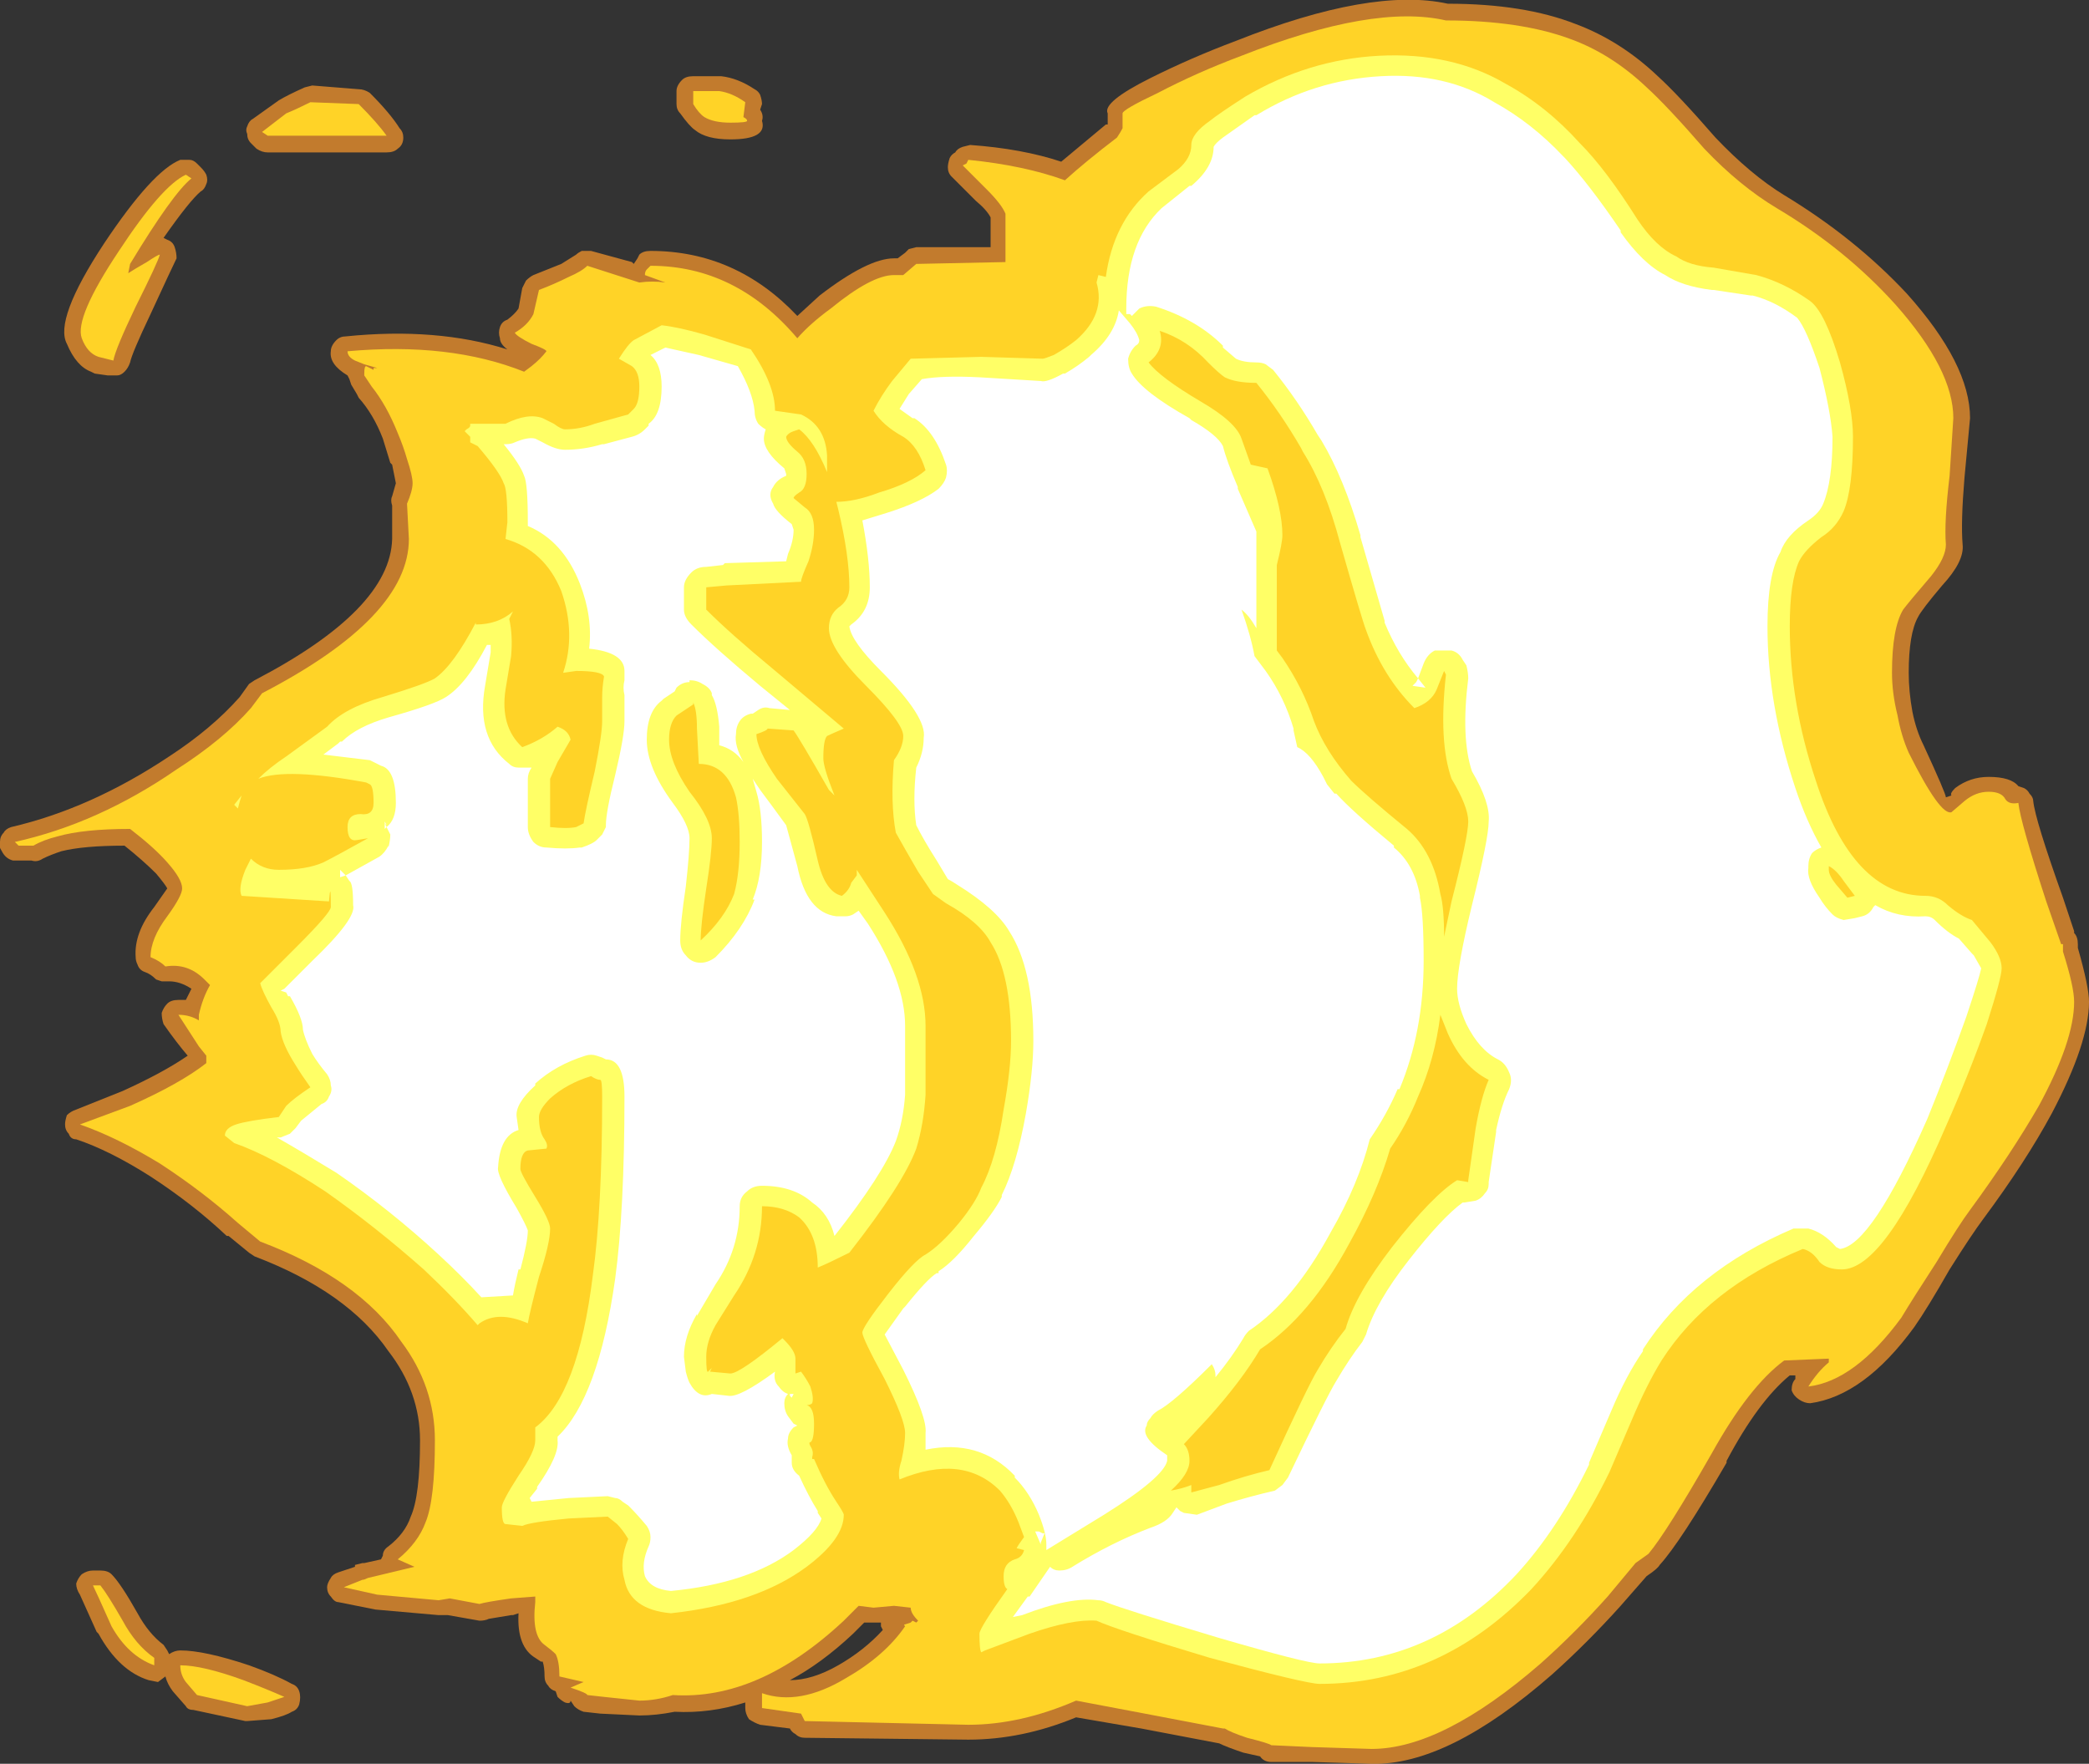 <?xml version="1.0" encoding="UTF-8" standalone="no"?>
<svg xmlns:ffdec="https://www.free-decompiler.com/flash" xmlns:xlink="http://www.w3.org/1999/xlink" ffdec:objectType="shape" height="47.45px" width="56.2px" xmlns="http://www.w3.org/2000/svg">
  <rect width="100%" height="100%" fill="#333333" stroke="none"/>
  <g transform="matrix(1.0, 0.0, 0.0, 1.0, 0.35, 27.6)">
    <path d="M18.0 -25.45 Q18.1 -25.55 18.3 -25.55 L19.05 -25.55 Q19.5 -25.5 19.95 -25.2 20.05 -25.15 20.1 -25.05 20.15 -24.9 20.15 -24.8 L20.1 -24.65 Q20.2 -24.5 20.15 -24.35 20.3 -23.85 19.3 -23.85 18.65 -23.85 18.35 -24.1 18.2 -24.2 17.95 -24.55 17.85 -24.65 17.85 -24.8 L17.85 -25.15 Q17.85 -25.3 18.0 -25.45 M17.15 -20.85 Q19.45 -20.85 21.1 -19.1 L21.7 -19.65 Q23.0 -20.65 23.7 -20.65 L23.8 -20.65 24.0 -20.8 24.1 -20.9 24.3 -20.95 26.3 -20.95 26.3 -21.75 Q26.2 -21.95 25.9 -22.2 L25.25 -22.85 Q25.15 -22.95 25.15 -23.1 25.15 -23.2 25.2 -23.35 25.25 -23.45 25.35 -23.5 25.4 -23.6 25.55 -23.65 L25.75 -23.7 Q27.15 -23.6 28.2 -23.25 L29.4 -24.25 29.45 -24.25 29.45 -24.55 Q29.3 -24.85 30.6 -25.5 31.7 -26.05 32.9 -26.5 36.55 -27.95 38.6 -27.5 40.65 -27.5 42.05 -26.95 43.25 -26.5 44.25 -25.55 44.8 -25.05 45.8 -23.9 46.75 -22.9 47.65 -22.35 49.55 -21.2 50.95 -19.7 52.65 -17.8 52.65 -16.35 L52.5 -14.75 Q52.4 -13.55 52.45 -12.95 52.5 -12.5 51.9 -11.85 51.35 -11.2 51.25 -11.0 51.0 -10.55 51.0 -9.5 51.0 -9.0 51.1 -8.45 51.2 -7.95 51.4 -7.55 52.0 -6.25 52.0 -6.15 L52.15 -6.2 Q52.1 -6.25 52.25 -6.4 52.65 -6.7 53.15 -6.7 53.75 -6.7 53.95 -6.45 L54.1 -6.4 Q54.2 -6.35 54.25 -6.25 54.35 -6.15 54.35 -6.05 54.4 -5.55 55.15 -3.45 L55.45 -2.55 55.45 -2.5 Q55.55 -2.4 55.55 -2.2 L55.55 -2.1 Q55.85 -1.05 55.85 -0.65 55.85 0.45 54.85 2.35 54.15 3.65 53.0 5.2 52.7 5.6 52.1 6.55 51.5 7.6 51.15 8.1 49.8 9.95 48.35 10.15 48.2 10.15 48.05 10.05 47.9 9.95 47.85 9.8 47.85 9.6 47.95 9.5 L47.95 9.4 47.8 9.4 Q46.95 10.1 46.1 11.7 L46.1 11.75 Q44.85 13.9 44.3 14.5 44.25 14.6 43.95 14.8 L43.25 15.6 Q42.35 16.6 41.4 17.45 38.6 19.9 36.55 19.85 L34.95 19.8 33.85 19.8 Q33.65 19.8 33.55 19.65 L33.1 19.55 Q32.65 19.4 32.45 19.3 L30.35 18.9 28.6 18.6 Q27.15 19.2 25.7 19.2 L21.3 19.15 Q21.15 19.15 21.05 19.05 20.95 19.0 20.9 18.9 L20.1 18.8 Q19.95 18.75 19.8 18.65 19.7 18.5 19.7 18.35 L19.7 18.2 Q18.75 18.5 17.8 18.45 17.3 18.55 16.85 18.55 L15.8 18.5 15.35 18.45 Q15.2 18.4 15.1 18.3 L15.0 18.15 Q15.0 18.25 14.85 18.2 14.75 18.15 14.65 18.05 L14.6 17.9 Q14.45 17.85 14.4 17.75 14.3 17.65 14.3 17.5 14.3 17.25 14.25 17.1 L14.2 17.1 14.05 17.0 Q13.55 16.7 13.6 15.8 L13.45 15.85 13.4 15.85 12.8 15.95 Q12.7 16.0 12.55 16.0 L11.7 15.85 11.45 15.85 9.75 15.7 8.75 15.5 Q8.65 15.5 8.55 15.35 8.45 15.25 8.45 15.1 8.45 15.0 8.55 14.85 8.6 14.75 8.75 14.7 L9.2 14.55 9.2 14.5 9.4 14.45 9.45 14.45 9.9 14.35 9.95 14.25 Q9.95 14.1 10.1 14.0 10.55 13.65 10.7 13.2 10.95 12.65 10.95 11.15 10.95 9.85 10.1 8.75 9.0 7.15 6.5 6.2 L6.35 6.1 5.8 5.65 5.75 5.65 Q4.85 4.8 3.7 4.05 2.6 3.35 1.7 3.05 1.55 3.05 1.5 2.9 1.4 2.8 1.4 2.65 1.4 2.55 1.45 2.4 1.55 2.3 1.7 2.25 L2.95 1.75 Q4.05 1.25 4.7 0.8 4.4 0.45 4.05 -0.05 4.0 -0.2 4.0 -0.35 4.05 -0.5 4.15 -0.6 4.25 -0.7 4.45 -0.7 L4.65 -0.7 4.8 -1.0 Q4.5 -1.2 4.2 -1.2 L4.0 -1.2 3.85 -1.25 Q3.7 -1.4 3.55 -1.45 3.4 -1.5 3.35 -1.65 3.3 -1.75 3.3 -1.85 3.25 -2.5 3.8 -3.2 L4.15 -3.7 Q4.1 -3.8 3.85 -4.1 3.5 -4.45 3.0 -4.85 1.9 -4.85 1.3 -4.7 1.0 -4.6 0.8 -4.5 0.65 -4.4 0.5 -4.45 L0.0 -4.45 Q-0.2 -4.5 -0.3 -4.7 -0.4 -4.85 -0.35 -4.95 -0.35 -5.1 -0.25 -5.2 -0.2 -5.3 -0.05 -5.35 2.1 -5.85 4.2 -7.25 5.35 -8.0 6.1 -8.85 L6.35 -9.2 6.5 -9.3 Q10.15 -11.2 10.2 -13.1 L10.2 -14.0 Q10.15 -14.15 10.2 -14.25 L10.3 -14.6 10.2 -15.1 10.15 -15.15 9.95 -15.8 Q9.7 -16.45 9.3 -16.9 L9.25 -17.0 9.1 -17.25 9.05 -17.4 9.0 -17.5 Q8.5 -17.8 8.55 -18.15 8.55 -18.3 8.7 -18.45 8.8 -18.55 8.95 -18.55 11.4 -18.8 13.3 -18.2 13.1 -18.35 13.1 -18.5 13.05 -18.65 13.1 -18.8 13.15 -18.95 13.3 -19.0 13.5 -19.15 13.6 -19.3 L13.7 -19.85 Q13.75 -19.95 13.8 -20.05 13.9 -20.15 14.0 -20.2 L14.75 -20.5 15.15 -20.75 Q15.2 -20.8 15.3 -20.85 15.4 -20.85 15.55 -20.85 L16.65 -20.55 16.7 -20.5 16.8 -20.65 16.85 -20.75 Q16.95 -20.85 17.15 -20.85 M9.6 -25.1 Q10.15 -24.55 10.4 -24.15 10.5 -24.05 10.5 -23.9 10.5 -23.7 10.35 -23.6 10.25 -23.5 10.05 -23.5 L6.85 -23.5 Q6.7 -23.5 6.55 -23.6 L6.4 -23.75 Q6.3 -23.85 6.3 -24.0 6.25 -24.1 6.3 -24.2 6.35 -24.35 6.45 -24.4 L7.15 -24.9 Q7.4 -25.05 7.85 -25.25 L8.05 -25.3 9.3 -25.2 Q9.45 -25.2 9.6 -25.1 M5.2 -22.9 Q5.25 -22.75 5.2 -22.65 5.15 -22.5 5.05 -22.45 4.75 -22.2 4.05 -21.2 L4.15 -21.15 Q4.3 -21.1 4.35 -20.95 4.4 -20.8 4.4 -20.65 4.3 -20.45 3.7 -19.15 3.2 -18.1 3.15 -17.85 3.1 -17.7 3.0 -17.6 2.9 -17.5 2.8 -17.5 L2.55 -17.5 2.2 -17.55 2.1 -17.6 Q1.7 -17.75 1.45 -18.35 1.1 -19.0 2.45 -21.05 3.75 -23.0 4.5 -23.3 L4.75 -23.3 Q4.85 -23.3 4.95 -23.2 L5.05 -23.1 Q5.15 -23.0 5.2 -22.9 M29.4 -24.2 L29.4 -24.2 M23.35 16.15 L23.35 16.05 22.9 16.05 22.6 16.35 Q21.75 17.15 20.9 17.6 21.5 17.6 22.2 17.2 22.9 16.8 23.4 16.25 L23.35 16.15 M6.35 17.2 Q7.05 17.45 7.5 17.7 7.65 17.75 7.7 17.9 7.75 18.05 7.7 18.25 7.65 18.4 7.5 18.45 7.35 18.55 6.95 18.65 L6.3 18.7 6.25 18.7 4.85 18.4 Q4.7 18.4 4.65 18.3 L4.3 17.9 Q4.15 17.7 4.1 17.5 L3.9 17.65 3.65 17.6 Q2.85 17.35 2.3 16.35 L2.25 16.3 1.8 15.3 Q1.7 15.15 1.7 15.0 1.75 14.85 1.85 14.75 2.0 14.65 2.15 14.65 L2.35 14.65 Q2.55 14.65 2.65 14.75 2.9 15.0 3.35 15.8 3.65 16.35 4.05 16.65 L4.15 16.8 4.2 16.9 Q4.35 16.8 4.5 16.8 5.15 16.8 6.35 17.2" fill="#ff9a2b" fill-opacity="0.702" fill-rule="evenodd" stroke="none"/>
    <path d="M19.3 -24.3 Q18.85 -24.3 18.6 -24.45 18.45 -24.55 18.3 -24.8 L18.3 -25.15 19.0 -25.15 Q19.35 -25.1 19.7 -24.85 L19.65 -24.45 Q19.75 -24.4 19.75 -24.35 19.75 -24.3 19.3 -24.3 M15.45 -20.45 L16.85 -20.0 Q17.2 -20.05 17.55 -20.0 L17.0 -20.2 Q17.0 -20.3 17.05 -20.35 L17.15 -20.45 Q19.45 -20.45 21.1 -18.5 21.45 -18.9 22.0 -19.3 23.1 -20.2 23.7 -20.2 L23.95 -20.2 24.3 -20.5 26.7 -20.55 26.7 -21.85 Q26.6 -22.1 26.2 -22.5 L25.55 -23.15 25.65 -23.2 25.7 -23.3 Q27.2 -23.15 28.3 -22.75 28.85 -23.25 29.7 -23.9 29.8 -24.05 29.85 -24.15 L29.85 -24.55 Q29.85 -24.65 30.8 -25.1 31.85 -25.65 33.05 -26.1 36.6 -27.5 38.55 -27.05 40.55 -27.05 41.9 -26.55 43.0 -26.15 43.95 -25.25 44.5 -24.75 45.5 -23.6 46.45 -22.6 47.45 -22.0 49.3 -20.9 50.65 -19.4 52.2 -17.65 52.2 -16.35 L52.1 -14.8 Q51.95 -13.55 52.0 -12.95 52.0 -12.6 51.6 -12.1 51.0 -11.4 50.85 -11.2 50.55 -10.7 50.55 -9.5 50.55 -8.95 50.7 -8.35 50.8 -7.8 51.0 -7.35 51.85 -5.65 52.15 -5.75 L52.5 -6.05 Q52.8 -6.3 53.15 -6.3 53.5 -6.3 53.6 -6.1 53.7 -5.95 53.95 -6.0 54.0 -5.5 54.7 -3.35 L55.1 -2.2 55.15 -2.2 55.15 -2.0 Q55.45 -1.05 55.45 -0.65 55.45 0.4 54.5 2.15 53.75 3.45 52.65 4.95 52.35 5.35 51.75 6.35 51.1 7.35 50.8 7.85 49.55 9.55 48.3 9.7 48.55 9.3 48.85 9.05 L48.85 8.95 47.65 9.0 Q46.7 9.7 45.7 11.5 44.5 13.6 44.0 14.2 L43.65 14.45 42.9 15.35 Q42.05 16.3 41.1 17.15 38.45 19.45 36.55 19.45 L34.95 19.4 33.85 19.35 Q33.8 19.3 33.2 19.15 32.75 19.0 32.6 18.9 L32.55 18.9 30.45 18.5 28.6 18.15 Q27.1 18.8 25.7 18.8 L21.3 18.7 21.2 18.5 20.15 18.35 20.15 17.95 Q21.15 18.3 22.4 17.55 23.45 16.95 24.0 16.15 23.95 16.1 24.0 16.1 L24.15 16.05 24.2 16.0 24.3 16.05 24.35 16.0 Q24.15 15.8 24.15 15.65 L23.7 15.6 23.15 15.65 22.75 15.6 22.35 16.0 Q20.05 18.15 17.75 18.0 17.3 18.15 16.85 18.15 L15.9 18.05 15.45 18.0 Q15.45 17.95 15.0 17.8 L15.35 17.65 14.7 17.5 Q14.7 17.1 14.6 16.9 14.5 16.8 14.3 16.65 13.95 16.4 14.05 15.5 L14.05 15.35 13.4 15.4 Q12.7 15.5 12.55 15.55 L11.75 15.4 11.45 15.45 9.8 15.3 8.9 15.1 9.4 14.9 Q9.45 14.9 9.55 14.85 L10.8 14.55 10.35 14.35 Q10.9 13.9 11.1 13.35 11.35 12.75 11.35 11.15 11.35 9.7 10.45 8.5 9.3 6.8 6.65 5.8 L6.05 5.3 Q5.1 4.45 3.95 3.7 2.8 3.0 1.8 2.65 L3.15 2.15 Q4.5 1.55 5.2 1.0 L5.2 0.8 5.0 0.55 4.45 -0.3 Q4.75 -0.3 5.0 -0.15 L5.0 -0.3 Q5.1 -0.75 5.3 -1.1 L5.15 -1.25 Q4.7 -1.7 4.1 -1.6 3.95 -1.75 3.7 -1.85 3.7 -2.35 4.15 -2.95 4.55 -3.5 4.55 -3.7 4.55 -3.95 4.15 -4.4 3.8 -4.8 3.15 -5.3 1.9 -5.3 1.2 -5.1 0.8 -5.0 0.55 -4.85 L0.15 -4.85 0.05 -4.95 Q2.3 -5.45 4.4 -6.9 5.65 -7.7 6.4 -8.55 L6.7 -8.95 Q10.65 -11.0 10.65 -13.1 L10.6 -14.05 Q10.75 -14.4 10.75 -14.6 10.75 -14.8 10.6 -15.25 10.5 -15.6 10.35 -15.95 10.05 -16.7 9.65 -17.2 L9.45 -17.5 9.45 -17.55 Q9.45 -17.75 9.5 -17.75 L9.7 -17.65 9.7 -17.7 9.8 -17.7 9.45 -17.8 9.2 -17.9 Q9.0 -18.0 9.0 -18.15 11.75 -18.4 13.75 -17.6 L13.95 -17.75 Q14.2 -17.95 14.35 -18.15 14.35 -18.2 13.95 -18.35 13.55 -18.55 13.5 -18.65 13.85 -18.85 14.0 -19.15 L14.15 -19.8 Q14.55 -19.95 14.95 -20.15 15.3 -20.3 15.45 -20.45 M6.85 -23.95 L6.7 -24.05 7.35 -24.55 Q7.6 -24.65 8.0 -24.85 L9.3 -24.8 Q9.8 -24.3 10.05 -23.95 L6.85 -23.95 M4.8 -22.8 Q4.3 -22.4 3.15 -20.5 L3.1 -20.25 Q3.25 -20.35 3.6 -20.55 3.9 -20.75 3.95 -20.75 3.9 -20.55 3.3 -19.35 2.75 -18.2 2.7 -17.9 L2.3 -18.0 Q2.0 -18.1 1.85 -18.5 1.65 -19.05 2.85 -20.85 4.0 -22.6 4.65 -22.9 L4.8 -22.8 M6.3 18.3 L4.95 18.0 4.65 17.65 Q4.5 17.45 4.5 17.2 5.1 17.2 6.2 17.6 6.85 17.85 7.3 18.05 L6.85 18.2 6.3 18.3 M3.8 17.2 Q3.1 16.95 2.65 16.15 2.25 15.25 2.15 15.05 L2.35 15.05 Q2.55 15.3 2.95 16.0 3.3 16.65 3.8 17.0 L3.8 17.2" fill="#ffd327" fill-rule="evenodd" stroke="none"/>
    <path d="M16.7 -18.45 L17.45 -18.85 Q17.9 -18.8 18.6 -18.6 L19.85 -18.2 Q20.5 -17.25 20.5 -16.55 L21.2 -16.45 Q21.85 -16.15 21.9 -15.35 L21.9 -14.9 Q21.55 -15.75 21.15 -16.05 L21.0 -16.0 Q20.85 -15.95 20.8 -15.85 20.8 -15.7 21.1 -15.45 21.35 -15.25 21.35 -14.85 21.35 -14.45 21.15 -14.35 21.0 -14.25 21.0 -14.2 L21.3 -13.95 Q21.55 -13.8 21.55 -13.35 21.55 -12.95 21.4 -12.5 21.2 -12.05 21.2 -11.95 L19.2 -11.85 18.65 -11.8 18.65 -11.2 Q19.3 -10.55 20.45 -9.6 L22.35 -8.0 Q22.0 -7.85 21.9 -7.8 21.8 -7.7 21.8 -7.2 21.8 -6.95 22.1 -6.2 L21.95 -6.35 Q21.15 -7.75 21.0 -7.95 L20.3 -8.0 Q20.3 -7.95 20.0 -7.85 20.0 -7.45 20.55 -6.65 L21.3 -5.7 Q21.4 -5.55 21.65 -4.45 21.85 -3.6 22.3 -3.5 22.5 -3.65 22.55 -3.85 L22.7 -4.05 22.7 -4.2 23.45 -3.05 Q24.55 -1.35 24.55 0.0 L24.55 1.85 Q24.5 2.65 24.3 3.3 23.95 4.25 22.5 6.1 21.9 6.4 21.65 6.5 21.65 5.6 21.15 5.15 20.75 4.85 20.15 4.85 20.15 6.15 19.4 7.25 L18.9 8.05 Q18.65 8.5 18.65 8.9 18.65 9.35 18.7 9.3 L18.8 9.2 18.75 9.3 19.3 9.35 Q19.55 9.35 20.7 8.4 L20.75 8.45 Q21.05 8.75 21.05 8.95 L21.05 9.35 21.2 9.3 Q21.35 9.5 21.45 9.7 21.55 10.0 21.5 10.15 21.45 10.2 21.35 10.2 21.55 10.25 21.55 10.7 21.55 11.15 21.45 11.2 21.4 11.2 21.45 11.3 21.55 11.45 21.5 11.6 L21.5 11.65 21.55 11.65 Q21.85 12.35 22.15 12.8 22.35 13.1 22.35 13.15 22.35 13.8 21.35 14.55 20.0 15.55 17.7 15.8 16.6 15.7 16.45 14.9 16.3 14.4 16.55 13.8 16.4 13.55 16.25 13.4 L16.0 13.2 14.95 13.25 Q13.9 13.35 13.7 13.45 L13.25 13.4 Q13.15 13.4 13.15 12.95 13.15 12.8 13.6 12.1 14.05 11.45 14.05 11.15 L14.05 10.8 Q15.2 9.95 15.6 6.7 15.85 4.9 15.85 1.9 15.85 1.45 15.8 1.45 15.7 1.45 15.55 1.35 14.9 1.55 14.45 1.95 14.15 2.25 14.15 2.45 14.15 2.85 14.3 3.05 14.4 3.2 14.35 3.3 L13.85 3.35 Q13.65 3.4 13.65 3.85 13.65 3.95 14.05 4.6 14.45 5.25 14.45 5.45 14.45 5.85 14.15 6.75 13.9 7.7 13.85 8.0 13.05 7.65 12.55 8.0 L12.5 8.05 Q11.9 7.35 11.05 6.55 9.75 5.4 8.4 4.45 6.95 3.5 5.95 3.15 L5.7 2.95 Q5.7 2.75 6.0 2.65 6.3 2.55 7.15 2.45 L7.35 2.15 Q7.55 1.95 8.0 1.65 7.75 1.3 7.6 1.05 7.25 0.5 7.2 0.15 7.2 -0.1 6.95 -0.5 6.7 -0.95 6.65 -1.15 L7.65 -2.15 Q8.55 -3.05 8.55 -3.2 8.55 -3.95 8.5 -3.35 L6.15 -3.5 Q6.05 -3.7 6.25 -4.2 L6.4 -4.5 Q6.7 -4.2 7.15 -4.2 7.9 -4.2 8.35 -4.4 8.65 -4.55 9.55 -5.05 L9.25 -5.0 Q9.0 -4.95 9.0 -5.35 9.0 -5.7 9.35 -5.7 9.7 -5.65 9.7 -6.0 9.7 -6.45 9.6 -6.5 L9.5 -6.55 Q7.35 -6.95 6.6 -6.65 6.9 -6.95 7.35 -7.25 L8.45 -8.05 Q8.9 -8.55 9.95 -8.85 11.1 -9.2 11.35 -9.35 11.85 -9.7 12.45 -10.85 L12.45 -10.8 Q13.05 -10.8 13.45 -11.15 L13.35 -10.95 Q13.45 -10.5 13.4 -9.95 L13.25 -9.05 Q13.1 -8.05 13.7 -7.5 14.25 -7.7 14.65 -8.05 14.95 -7.95 15.0 -7.7 L14.65 -7.1 14.45 -6.65 14.45 -5.35 Q14.9 -5.3 15.15 -5.35 L15.35 -5.45 Q15.4 -5.8 15.65 -6.85 15.85 -7.85 15.85 -8.2 L15.85 -8.85 Q15.85 -9.1 15.9 -9.4 15.85 -9.55 15.15 -9.55 L14.8 -9.5 Q15.15 -10.55 14.75 -11.7 14.3 -12.8 13.25 -13.1 L13.3 -13.55 Q13.3 -14.45 13.2 -14.6 13.1 -14.9 12.5 -15.6 L12.3 -15.7 12.3 -15.85 12.15 -16.0 12.2 -16.05 Q12.3 -16.1 12.3 -16.15 L12.3 -16.2 13.25 -16.2 Q13.85 -16.5 14.25 -16.35 L14.55 -16.2 Q14.75 -16.05 14.85 -16.05 15.25 -16.05 15.65 -16.2 L16.55 -16.45 16.7 -16.6 Q16.85 -16.75 16.85 -17.2 16.85 -17.6 16.65 -17.75 L16.3 -17.95 Q16.55 -18.35 16.7 -18.45 M22.2 -13.9 L22.15 -14.1 Q22.65 -14.1 23.3 -14.35 24.15 -14.6 24.55 -14.95 24.35 -15.6 23.95 -15.85 23.4 -16.15 23.15 -16.55 23.35 -16.95 23.65 -17.35 L24.15 -17.95 26.05 -18.0 27.7 -17.95 Q27.75 -17.95 28.0 -18.05 28.35 -18.25 28.6 -18.45 29.4 -19.15 29.15 -20.0 L29.2 -20.2 29.4 -20.15 Q29.6 -21.6 30.55 -22.45 L31.35 -23.05 Q31.7 -23.35 31.7 -23.7 31.7 -24.0 32.2 -24.35 32.45 -24.55 33.15 -25.0 34.85 -26.0 36.75 -26.1 38.7 -26.2 40.15 -25.35 41.25 -24.75 42.15 -23.75 42.85 -23.05 43.7 -21.7 44.2 -20.95 44.75 -20.7 45.1 -20.45 45.75 -20.4 L46.9 -20.2 Q47.65 -20.0 48.35 -19.5 48.75 -19.2 49.15 -17.85 49.5 -16.6 49.5 -15.85 49.5 -14.45 49.25 -13.85 49.05 -13.4 48.65 -13.15 48.2 -12.8 48.05 -12.5 47.8 -11.95 47.8 -10.75 47.8 -8.7 48.5 -6.6 49.5 -3.5 51.45 -3.5 51.8 -3.5 52.05 -3.25 52.4 -2.95 52.7 -2.85 L53.2 -2.25 Q53.5 -1.85 53.5 -1.55 53.5 -1.3 53.1 -0.05 52.6 1.35 52.0 2.7 50.35 6.55 49.2 6.55 48.8 6.55 48.6 6.35 48.4 6.05 48.15 6.0 45.6 7.05 44.35 9.0 43.95 9.65 43.55 10.6 L42.95 12.0 Q42.05 13.85 40.85 15.15 38.4 17.7 35.15 17.7 34.8 17.7 32.2 17.0 29.7 16.25 29.15 16.0 28.5 15.95 27.35 16.35 L26.15 16.8 26.05 16.85 Q26.0 16.8 26.0 16.35 26.0 16.2 26.75 15.15 26.65 15.1 26.65 14.8 26.65 14.45 26.95 14.35 27.15 14.3 27.2 14.1 L27.0 14.05 Q27.05 13.95 27.2 13.75 L27.05 13.35 Q26.85 12.85 26.55 12.5 25.55 11.5 23.85 12.2 23.8 12.0 23.9 11.7 24.0 11.25 24.0 10.95 24.0 10.6 23.45 9.5 22.85 8.4 22.85 8.25 22.85 8.1 23.55 7.2 24.25 6.3 24.55 6.15 24.95 5.9 25.45 5.3 25.9 4.75 26.05 4.35 26.45 3.6 26.65 2.25 26.85 1.15 26.85 0.4 26.85 -1.4 26.3 -2.25 26.0 -2.8 25.1 -3.3 L24.75 -3.55 24.35 -4.15 Q24.0 -4.75 23.75 -5.2 23.6 -6.0 23.7 -7.15 23.95 -7.5 23.95 -7.8 23.95 -8.15 22.95 -9.15 21.95 -10.15 21.95 -10.7 21.95 -11.05 22.2 -11.25 22.5 -11.45 22.5 -11.8 22.5 -12.65 22.2 -13.9 M6.15 -6.2 Q6.1 -6.05 6.05 -5.85 L5.95 -5.95 6.15 -6.2 M17.85 -8.35 Q17.65 -8.15 17.65 -7.7 17.65 -7.1 18.2 -6.3 18.8 -5.55 18.8 -5.05 18.8 -4.65 18.65 -3.7 18.5 -2.7 18.5 -2.3 19.15 -2.9 19.4 -3.55 19.55 -4.1 19.55 -4.95 19.55 -5.7 19.45 -6.15 19.2 -7.05 18.45 -7.05 L18.4 -8.0 Q18.4 -8.5 18.3 -8.7 L18.3 -8.65 17.85 -8.35 M30.85 -18.7 Q31.0 -18.2 30.55 -17.85 30.85 -17.45 31.95 -16.8 32.9 -16.25 33.05 -15.8 L33.3 -15.1 33.75 -15.0 Q34.15 -13.9 34.15 -13.2 34.15 -13.0 34.0 -12.4 L34.0 -10.1 34.15 -9.9 Q34.7 -9.1 35.0 -8.2 35.3 -7.4 36.0 -6.6 36.4 -6.2 37.5 -5.3 38.2 -4.7 38.4 -3.55 38.5 -3.2 38.5 -2.4 L38.7 -3.35 Q39.15 -5.1 39.15 -5.5 39.15 -5.9 38.7 -6.65 38.35 -7.65 38.55 -9.45 L38.5 -9.55 38.3 -9.05 Q38.15 -8.7 37.7 -8.55 36.85 -9.4 36.4 -10.65 36.3 -10.9 35.7 -13.0 35.3 -14.5 34.7 -15.45 L34.65 -15.55 Q34.1 -16.5 33.45 -17.3 32.9 -17.3 32.6 -17.45 32.45 -17.55 32.15 -17.85 31.6 -18.45 30.85 -18.7 M48.85 -4.2 Q48.85 -4.05 49.05 -3.8 L49.35 -3.45 49.55 -3.5 49.25 -3.9 Q49.05 -4.2 48.85 -4.3 L48.85 -4.2 M39.7 1.45 Q39.0 1.1 38.6 0.2 38.5 -0.05 38.4 -0.3 38.25 0.9 37.8 1.9 37.5 2.65 37.05 3.3 36.7 4.5 35.95 5.85 34.9 7.8 33.55 8.7 33.05 9.55 32.15 10.55 L31.5 11.25 Q31.65 11.4 31.65 11.7 31.65 12.05 31.15 12.5 31.45 12.45 31.7 12.35 L31.7 12.55 32.45 12.35 Q33.15 12.1 33.8 11.95 34.85 9.65 35.1 9.25 35.45 8.65 35.85 8.15 36.1 7.25 37.1 5.95 38.2 4.55 38.85 4.15 L39.15 4.2 39.15 4.15 39.35 2.75 Q39.5 1.9 39.7 1.45" fill="#ffff66" fill-rule="evenodd" stroke="none"/>
    <path d="M13.2 -15.65 L13.25 -15.65 Q13.4 -15.65 13.5 -15.7 13.85 -15.85 14.05 -15.8 L14.25 -15.7 Q14.6 -15.5 14.85 -15.5 15.35 -15.5 15.85 -15.65 L15.9 -15.65 16.65 -15.85 Q16.85 -15.9 17.0 -16.05 L17.1 -16.15 17.1 -16.2 Q17.45 -16.45 17.45 -17.2 17.45 -17.8 17.15 -18.05 L17.55 -18.25 18.45 -18.05 19.5 -17.75 Q19.9 -17.05 19.95 -16.55 19.95 -16.35 20.05 -16.2 20.15 -16.1 20.25 -16.05 20.2 -15.9 20.2 -15.8 20.2 -15.45 20.75 -15.0 L20.8 -14.85 20.8 -14.8 Q20.55 -14.7 20.45 -14.5 20.3 -14.3 20.45 -14.05 20.5 -13.85 20.95 -13.5 L21.0 -13.35 Q21.0 -13.05 20.85 -12.7 L20.8 -12.5 19.15 -12.45 19.1 -12.4 18.65 -12.35 Q18.4 -12.35 18.25 -12.2 18.05 -12.0 18.05 -11.8 L18.05 -11.2 Q18.05 -11.0 18.25 -10.8 18.9 -10.15 20.1 -9.15 L20.9 -8.5 20.35 -8.55 Q20.2 -8.6 20.05 -8.5 L19.9 -8.4 19.85 -8.4 Q19.65 -8.35 19.55 -8.2 19.45 -8.05 19.45 -7.85 19.4 -7.55 19.65 -7.1 19.4 -7.45 19.0 -7.55 L19.0 -8.05 Q18.95 -8.65 18.8 -8.9 L18.8 -8.95 Q18.75 -9.1 18.55 -9.2 18.4 -9.3 18.2 -9.3 L18.2 -9.25 Q18.0 -9.25 17.85 -9.1 L17.8 -9.0 17.5 -8.8 17.45 -8.75 Q17.05 -8.45 17.05 -7.7 17.05 -6.95 17.75 -6.0 18.2 -5.4 18.2 -5.05 18.2 -4.65 18.1 -3.75 17.95 -2.75 17.95 -2.3 17.95 -2.05 18.1 -1.9 18.25 -1.7 18.5 -1.7 18.7 -1.7 18.9 -1.85 19.65 -2.6 19.95 -3.4 L19.9 -3.4 Q20.15 -4.0 20.15 -4.95 20.15 -5.8 20.0 -6.3 L19.9 -6.65 20.1 -6.35 Q20.4 -5.95 20.8 -5.4 L21.1 -4.3 Q21.35 -3.05 22.15 -2.95 L22.4 -2.95 Q22.5 -2.95 22.6 -3.0 L22.75 -3.1 23.0 -2.75 Q24.0 -1.2 24.0 0.0 L24.0 1.85 Q23.95 2.55 23.75 3.1 23.4 4.0 22.1 5.65 21.95 5.05 21.5 4.75 21.0 4.3 20.15 4.3 19.9 4.3 19.75 4.45 19.55 4.6 19.55 4.85 19.55 6.0 18.9 6.95 L18.4 7.8 18.4 7.75 Q18.05 8.35 18.05 8.9 L18.1 9.3 Q18.15 9.5 18.2 9.6 18.45 10.05 18.8 9.9 L19.25 9.95 Q19.55 10.0 20.5 9.3 20.45 9.55 20.6 9.7 20.7 9.85 20.85 9.9 20.75 10.0 20.75 10.15 20.75 10.35 20.85 10.5 L21.0 10.7 21.1 10.75 21.0 10.8 Q20.85 10.95 20.85 11.1 20.8 11.3 20.95 11.55 L20.95 11.75 Q20.95 11.95 21.15 12.1 21.4 12.65 21.65 13.05 L21.65 13.1 21.75 13.25 Q21.65 13.6 21.0 14.1 19.8 15.0 17.7 15.2 17.15 15.15 17.0 14.8 16.9 14.45 17.1 14.0 17.15 13.9 17.15 13.75 17.15 13.6 17.05 13.45 16.8 13.15 16.6 12.95 L16.55 12.9 16.4 12.8 Q16.3 12.7 16.2 12.7 L16.0 12.65 14.95 12.7 13.95 12.8 13.9 12.7 14.1 12.45 14.1 12.4 Q14.7 11.55 14.65 11.15 L14.65 11.05 Q15.75 10.0 16.2 6.8 16.45 4.95 16.45 1.9 16.45 0.9 15.95 0.9 L15.85 0.85 15.7 0.8 Q15.55 0.75 15.4 0.8 14.6 1.05 14.05 1.55 L14.05 1.6 Q13.5 2.1 13.55 2.45 L13.6 2.8 Q13.1 2.95 13.05 3.8 13.0 4.0 13.55 4.9 13.8 5.35 13.85 5.5 13.85 5.8 13.65 6.55 L13.6 6.55 Q13.5 6.95 13.45 7.25 L12.6 7.3 Q12.1 6.75 11.45 6.15 10.15 4.95 8.7 3.95 7.8 3.4 7.1 3.0 L7.2 3.0 7.45 2.9 7.6 2.75 7.75 2.55 8.3 2.1 Q8.45 2.05 8.5 1.9 8.6 1.75 8.55 1.6 8.55 1.45 8.45 1.3 8.2 1.0 8.05 0.75 7.85 0.35 7.8 0.1 7.8 -0.2 7.45 -0.8 L7.4 -0.8 7.35 -0.9 7.2 -0.95 7.3 -1.0 8.05 -1.75 Q9.25 -2.9 9.15 -3.25 9.15 -3.85 9.05 -3.9 L8.95 -4.05 8.8 -4.0 8.8 -4.2 8.95 -4.05 9.85 -4.55 Q10.0 -4.65 10.1 -4.85 L10.1 -4.8 Q10.15 -5.0 10.15 -5.15 L10.05 -5.35 Q10.3 -5.55 10.3 -6.0 10.3 -6.9 9.9 -7.0 L9.6 -7.15 8.35 -7.3 8.75 -7.6 8.8 -7.65 8.85 -7.65 Q9.25 -8.05 10.1 -8.3 11.35 -8.65 11.65 -8.85 12.2 -9.2 12.75 -10.25 L12.85 -10.25 12.85 -10.05 12.7 -9.15 Q12.45 -7.75 13.35 -7.05 13.45 -6.95 13.6 -6.95 L13.95 -6.95 Q13.85 -6.8 13.85 -6.65 L13.85 -5.35 Q13.85 -5.15 14.0 -4.95 14.15 -4.8 14.35 -4.8 14.9 -4.75 15.25 -4.8 L15.3 -4.8 Q15.6 -4.9 15.7 -5.0 L15.85 -5.15 15.95 -5.35 15.95 -5.4 Q15.95 -5.75 16.2 -6.75 16.45 -7.8 16.45 -8.2 L16.45 -8.9 Q16.4 -9.1 16.45 -9.3 L16.45 -9.55 Q16.45 -10.05 15.5 -10.15 15.6 -11.0 15.25 -11.9 14.8 -13.05 13.85 -13.45 L13.85 -13.55 Q13.85 -14.6 13.75 -14.8 13.65 -15.1 13.2 -15.65 M10.0 -5.3 L10.0 -5.45 10.05 -5.35 10.0 -5.3 M10.0 -5.5 L10.05 -5.4 10.0 -5.45 10.0 -5.5 M22.55 -10.8 Q23.05 -11.15 23.05 -11.8 23.05 -12.55 22.85 -13.6 L23.5 -13.8 Q24.45 -14.1 24.9 -14.45 25.05 -14.6 25.1 -14.75 25.15 -14.95 25.1 -15.1 24.8 -16.0 24.25 -16.35 L24.2 -16.35 23.85 -16.6 24.1 -17.0 24.45 -17.4 Q25.0 -17.5 26.0 -17.45 L27.65 -17.35 Q27.8 -17.3 28.25 -17.55 L28.3 -17.55 Q28.65 -17.75 28.95 -18.0 L29.0 -18.05 Q29.65 -18.6 29.75 -19.25 L30.05 -18.9 Q30.25 -18.65 30.3 -18.45 30.3 -18.35 30.2 -18.3 30.05 -18.15 30.0 -17.95 30.0 -17.7 30.1 -17.55 30.4 -17.05 31.65 -16.35 L31.7 -16.3 Q32.4 -15.9 32.55 -15.6 32.65 -15.2 32.95 -14.5 L32.95 -14.45 33.45 -13.3 33.45 -10.7 Q33.25 -11.05 33.05 -11.2 33.3 -10.5 33.4 -9.95 L33.7 -9.55 Q34.2 -8.85 34.45 -8.0 L34.45 -7.95 34.55 -7.5 Q34.9 -7.35 35.25 -6.7 L35.35 -6.5 35.55 -6.25 35.6 -6.25 Q36.0 -5.8 37.15 -4.85 L37.15 -4.8 Q37.7 -4.35 37.85 -3.5 L37.85 -3.45 Q37.95 -3.0 37.95 -1.75 37.95 0.15 37.3 1.7 L37.25 1.7 Q36.95 2.4 36.5 3.05 36.2 4.25 35.45 5.55 34.45 7.4 33.25 8.2 33.15 8.3 33.1 8.4 32.8 8.9 32.35 9.45 L32.35 9.4 Q32.35 9.25 32.25 9.1 31.2 10.15 30.8 10.35 30.65 10.45 30.6 10.55 30.5 10.65 30.5 10.75 30.3 11.05 31.05 11.55 L31.05 11.7 Q30.95 12.15 29.35 13.15 L27.8 14.1 27.8 13.95 Q27.8 13.65 27.6 13.15 27.35 12.55 26.95 12.15 L26.95 12.1 Q26.0 11.1 24.55 11.4 L24.55 10.95 Q24.6 10.55 23.95 9.25 L23.45 8.3 23.95 7.6 24.0 7.55 Q24.6 6.8 24.85 6.65 L24.9 6.65 24.9 6.6 Q25.3 6.35 25.85 5.65 26.4 5.0 26.6 4.6 L26.6 4.55 Q27.0 3.75 27.25 2.35 27.45 1.2 27.45 0.4 27.45 -1.55 26.8 -2.55 26.45 -3.15 25.4 -3.8 25.25 -3.9 25.15 -3.95 L24.85 -4.45 Q24.5 -5.0 24.3 -5.4 24.2 -6.05 24.3 -6.95 24.5 -7.35 24.5 -7.75 24.6 -8.3 23.35 -9.55 22.55 -10.35 22.5 -10.75 L22.55 -10.8 M41.75 -23.35 Q42.4 -22.65 43.25 -21.4 L43.25 -21.35 Q43.85 -20.5 44.45 -20.2 44.9 -19.9 45.7 -19.8 L45.75 -19.8 46.75 -19.65 46.8 -19.65 Q47.4 -19.5 48.0 -19.05 48.25 -18.75 48.6 -17.7 48.9 -16.55 48.95 -15.85 48.95 -14.65 48.7 -14.05 48.6 -13.8 48.3 -13.6 47.7 -13.2 47.55 -12.75 47.2 -12.15 47.2 -10.75 47.2 -8.65 47.95 -6.4 48.25 -5.5 48.65 -4.8 48.5 -4.75 48.4 -4.65 48.3 -4.5 48.3 -4.3 L48.3 -4.25 Q48.25 -3.95 48.6 -3.45 48.75 -3.2 48.95 -3.0 49.05 -2.9 49.25 -2.85 L49.55 -2.9 49.75 -2.95 Q49.95 -3.0 50.05 -3.2 L50.1 -3.25 Q50.7 -2.9 51.45 -2.95 51.6 -2.95 51.7 -2.85 52.05 -2.5 52.35 -2.35 L52.7 -1.95 52.75 -1.9 52.95 -1.55 Q52.9 -1.3 52.55 -0.25 52.05 1.15 51.5 2.5 50.0 5.9 49.15 6.0 L49.05 5.95 Q48.7 5.55 48.3 5.45 L47.9 5.45 Q45.2 6.6 43.85 8.7 L43.85 8.75 Q43.4 9.4 43.0 10.35 L42.4 11.75 42.4 11.8 Q41.55 13.55 40.45 14.75 38.2 17.15 35.15 17.15 34.8 17.15 32.4 16.45 29.9 15.7 29.4 15.5 29.3 15.45 29.2 15.45 28.45 15.35 27.15 15.85 L26.9 15.9 27.3 15.35 27.35 15.35 27.9 14.55 Q28.0 14.65 28.15 14.65 28.35 14.65 28.5 14.55 29.55 13.9 30.6 13.5 31.05 13.35 31.2 13.1 L31.3 12.95 31.4 13.05 31.5 13.1 31.85 13.15 32.65 12.85 Q33.3 12.65 33.95 12.5 L34.15 12.35 34.3 12.15 Q35.35 9.95 35.6 9.55 35.95 8.95 36.3 8.5 L36.4 8.3 Q36.65 7.45 37.55 6.3 38.45 5.15 39.0 4.75 L39.05 4.75 39.35 4.7 Q39.5 4.65 39.6 4.5 39.7 4.4 39.7 4.25 L39.7 4.2 39.9 2.85 39.9 2.8 Q40.05 2.1 40.25 1.7 40.35 1.45 40.25 1.25 40.15 1.0 39.95 0.9 39.45 0.65 39.1 -0.05 38.85 -0.6 38.85 -1.0 38.85 -1.6 39.25 -3.25 39.7 -5.05 39.7 -5.5 39.75 -6.0 39.25 -6.85 38.95 -7.75 39.15 -9.35 39.15 -9.5 39.1 -9.7 L39.0 -9.85 Q38.9 -10.05 38.7 -10.1 L38.25 -10.1 Q38.05 -10.0 37.95 -9.75 L37.8 -9.35 38.0 -9.1 37.65 -9.15 37.75 -9.25 37.8 -9.35 Q37.25 -10.0 36.9 -10.85 L36.9 -10.9 36.25 -13.15 36.25 -13.2 Q35.8 -14.75 35.2 -15.75 L35.1 -15.9 Q34.55 -16.85 33.9 -17.65 L33.7 -17.8 Q33.6 -17.85 33.45 -17.85 33.1 -17.85 32.9 -17.95 L32.55 -18.25 32.55 -18.3 Q31.85 -19.0 30.75 -19.35 30.5 -19.4 30.3 -19.3 L30.1 -19.1 30.05 -19.15 29.95 -19.15 29.95 -19.3 Q29.95 -21.1 30.9 -22.0 L31.65 -22.6 31.7 -22.6 Q32.3 -23.1 32.3 -23.65 32.35 -23.75 32.55 -23.9 L32.55 -23.9 33.4 -24.5 33.45 -24.5 Q35.0 -25.45 36.8 -25.55 38.55 -25.65 39.85 -24.85 40.85 -24.3 41.7 -23.4 L41.75 -23.35 M37.75 -9.15 L37.75 -9.15 M35.6 -3.0 L35.6 -3.0 M27.7 13.65 L27.75 13.65 27.65 13.9 27.65 13.95 27.5 13.6 27.6 13.6 27.7 13.65 M20.9 9.9 L21.0 9.9 20.95 10.0 20.9 9.95 20.9 9.9" fill="#ffffff" fill-rule="evenodd" stroke="none"/>
  </g>
</svg>
